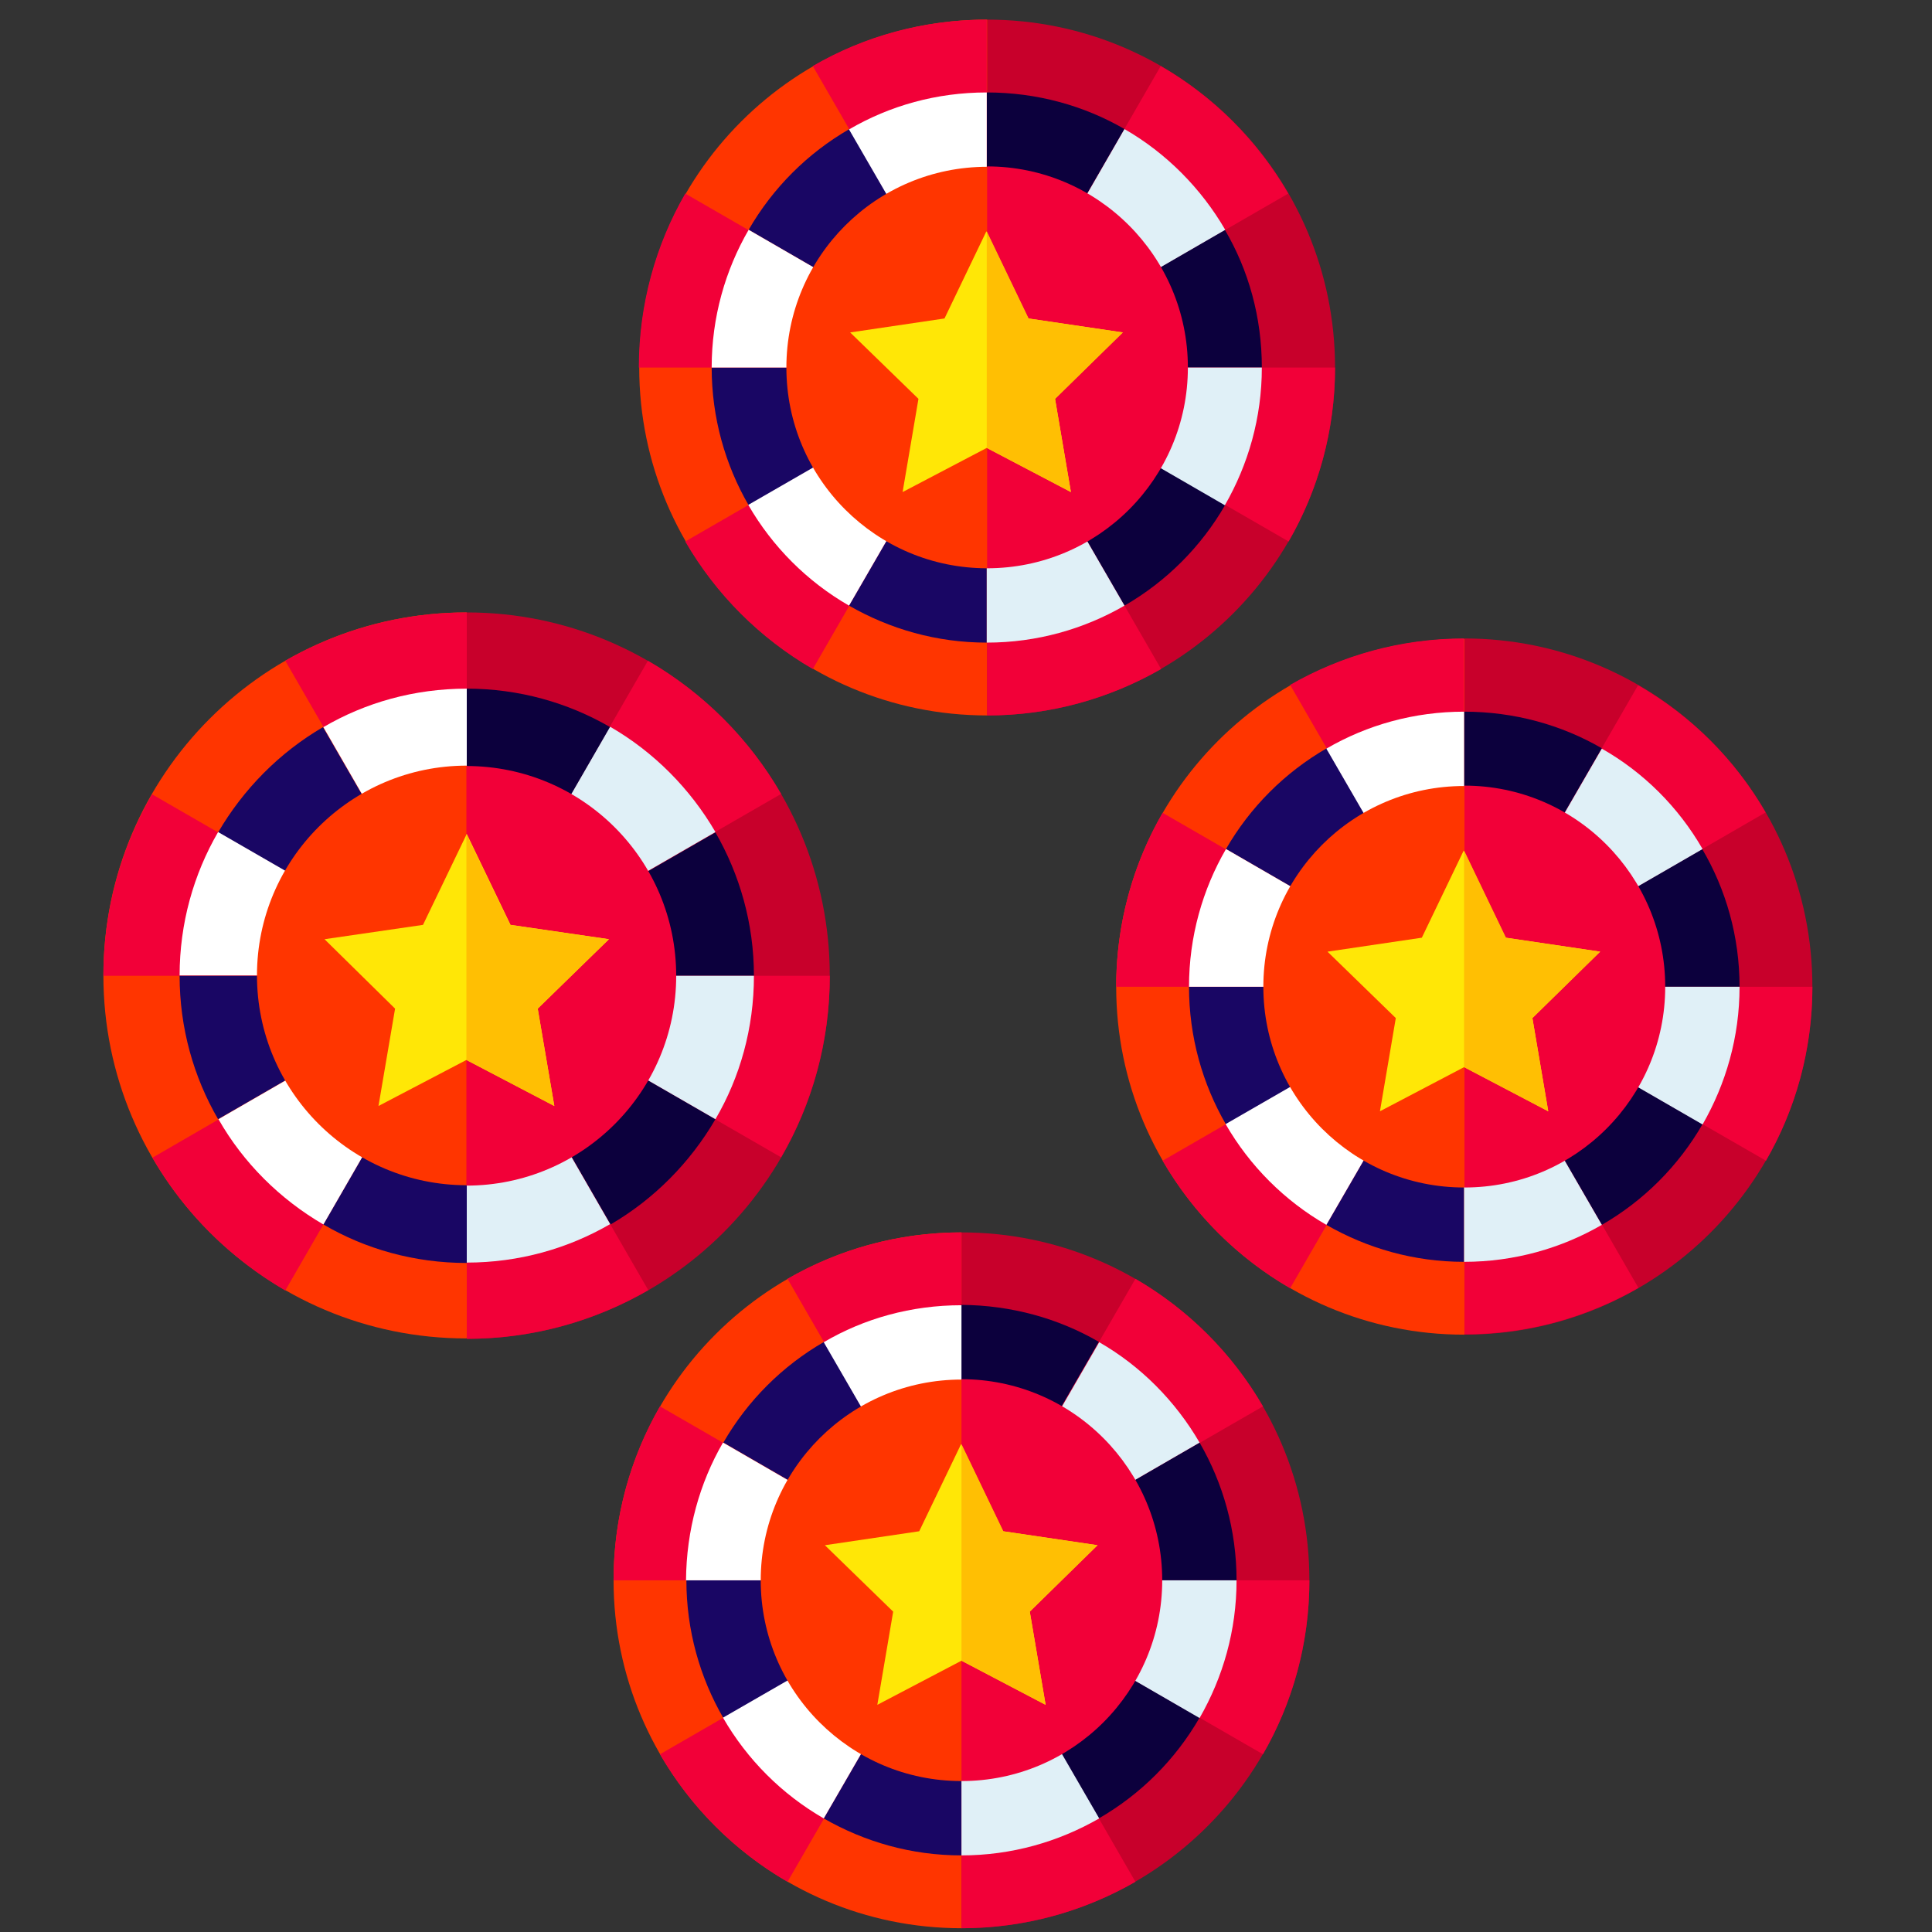 <?xml version="1.0" encoding="utf-8"?>
<!-- Generator: Adobe Illustrator 23.0.5, SVG Export Plug-In . SVG Version: 6.00 Build 0)  -->
<svg version="1.1" id="Layer_1" xmlns:svgjs="http://svgjs.com/svgjs"
	 xmlns="http://www.w3.org/2000/svg" xmlns:xlink="http://www.w3.org/1999/xlink" x="0px" y="0px" viewBox="0 0 512 512"
	 style="enable-background:new 0 0 512 512;" xml:space="preserve">
<rect x="0" y="0" width="512" height="512" fill="#333333" stroke="none"/>
<style type="text/css">
	.st0{fill:#FF3500;}
	.st1{fill:#C8002B;}
	.st2{fill:#F20038;}
	.st3{fill:#190664;}
	.st4{fill:#0C003D;}
	.st5{fill:#E0F0F7;}
	.st6{fill:#FFFFFF;}
	.st7{fill:#FFE706;}
	.st8{fill:#FFBF03;}
</style>
<g>
	<g>
		<g>
			<path class="st0" d="M140.9,335.9l-17.3,18.8c-53.2,0-96.2-43.1-96.2-96.2c0-53.2,43.1-96.2,96.2-96.2l17.3,18.8
				C181,225,181,292.1,140.9,335.9z"/>
			<path class="st1" d="M219.9,258.6c0,53.2-43.1,96.2-96.2,96.2V162.3C176.8,162.3,219.9,205.4,219.9,258.6z"/>
			<g>
				<path class="st2" d="M207,210.4l-83.4,48.1l48.1-83.4C186.4,183.6,198.6,195.8,207,210.4z"/>
				<path class="st2" d="M123.7,258.6H27.4c0-17.5,4.7-34,12.9-48.1L123.7,258.6z"/>
				<path class="st2" d="M123.7,258.6l-48.1,83.4c-14.6-8.5-26.8-20.6-35.2-35.2L123.7,258.6z"/>
				<path class="st2" d="M123.7,162.3v96.2l-48.1-83.4C89.7,167,106.1,162.3,123.7,162.3z"/>
				<path class="st2" d="M171.8,341.9c-14.2,8.2-30.6,12.9-48.1,12.9v-96.2L171.8,341.9z"/>
				<path class="st2" d="M219.9,258.6c0,17.5-4.7,34-12.9,48.1l-83.4-48.1H219.9z"/>
			</g>
			<g>
				<path class="st3" d="M123.7,258.6v76.1c-13.9,0-26.9-3.7-38-10.2L123.7,258.6z"/>
				<path class="st4" d="M189.6,296.6c-6.7,11.5-16.3,21.2-27.8,27.9l-38-65.9L189.6,296.6z"/>
				<path class="st5" d="M123.7,334.6v-76.1l38,65.9C150.5,330.9,137.5,334.6,123.7,334.6z"/>
				<path class="st4" d="M199.8,258.6h-76.1l65.9-38C196,231.7,199.8,244.7,199.8,258.6z"/>
				<path class="st4" d="M161.7,192.7l-38,65.9v-76.1C137.5,182.5,150.5,186.2,161.7,192.7z"/>
				<path class="st3" d="M123.7,258.6l-65.9-38c6.7-11.5,16.3-21.2,27.8-27.9L123.7,258.6z"/>
				<path class="st3" d="M123.7,258.6l-65.9,38c-6.5-11.2-10.2-24.2-10.2-38H123.7z"/>
				<g>
					<path class="st6" d="M57.8,220.5l65.9,38H47.6C47.6,244.7,51.3,231.7,57.8,220.5z"/>
					<path class="st6" d="M123.7,258.6l-38,65.9c-11.5-6.7-21.2-16.3-27.8-27.9L123.7,258.6z"/>
					<path class="st6" d="M123.7,182.5v76.1l-38-65.9C96.8,186.2,109.8,182.5,123.7,182.5z"/>
				</g>
				<path class="st5" d="M189.6,220.5l-65.9,38l38-65.9C173.3,199.3,182.9,209,189.6,220.5L189.6,220.5z"/>
				<path class="st5" d="M199.8,258.6c0,13.9-3.7,26.9-10.2,38l-65.9-38H199.8z"/>
				<path class="st0" d="M139.8,293.8l-16.1,20.3c-30.7,0-55.6-24.9-55.6-55.6c0-30.7,24.9-55.6,55.6-55.6l16.1,20.3
					C156.1,244,156.1,273.2,139.8,293.8L139.8,293.8z"/>
			</g>
			<path class="st2" d="M179.2,258.6c0,30.7-24.9,55.6-55.6,55.6V203C154.4,203,179.2,227.9,179.2,258.6z"/>
			<g>
				<path class="st7" d="M142.5,267.3l4.4,25.8l-23.3-12.2l-23.3,12.2l4.4-25.8L86,248.9l26.1-3.8l11.6-24.1l11.6,24.1l26.1,3.8
					L142.5,267.3z"/>
				<path class="st8" d="M142.5,267.3l4.4,25.8l-23.3-12.2v-59.9l11.6,24.1l26.1,3.8L142.5,267.3z"/>
			</g>
		</g>
	</g>
</g>
<g>
	<g>
		<g>
			<path class="st0" d="M404.6,335.6L388,353.7c-50.9,0-92.2-41.3-92.2-92.2s41.3-92.2,92.2-92.2l16.5,18.1
				C443,229.3,443,293.6,404.6,335.6z"/>
			<path class="st1" d="M480.3,261.5c0,50.9-41.3,92.2-92.2,92.2V169.2C439,169.2,480.3,210.5,480.3,261.5L480.3,261.5z"/>
			<g>
				<path class="st2" d="M467.9,215.3L388,261.5l46.1-79.9C448.2,189.7,459.8,201.3,467.9,215.3z"/>
				<path class="st2" d="M388,261.5h-92.2c0-16.8,4.5-32.6,12.3-46.1L388,261.5z"/>
				<path class="st2" d="M388,261.5l-46.1,79.9c-14-8.1-25.7-19.8-33.8-33.8L388,261.5z"/>
				<path class="st2" d="M388,169.2v92.2l-46.1-79.9C355.5,173.7,371.2,169.2,388,169.2z"/>
				<path class="st2" d="M434.2,341.3c-13.6,7.8-29.3,12.3-46.1,12.3v-92.2L434.2,341.3z"/>
				<path class="st2" d="M480.3,261.5c0,16.8-4.5,32.6-12.3,46.1L388,261.5H480.3z"/>
			</g>
			<g>
				<path class="st3" d="M388,261.5v72.9c-13.3,0-25.7-3.6-36.5-9.8L388,261.5z"/>
				<path class="st4" d="M451.2,297.9c-6.4,11.1-15.6,20.3-26.7,26.7L388,261.5L451.2,297.9z"/>
				<path class="st5" d="M388,334.4v-72.9l36.5,63.1C413.8,330.8,401.3,334.4,388,334.4z"/>
				<path class="st4" d="M461,261.5H388l63.1-36.5C457.4,235.7,461,248.2,461,261.5z"/>
				<path class="st4" d="M424.5,198.3L388,261.5v-72.9C401.3,188.6,413.8,192.1,424.5,198.3L424.5,198.3z"/>
				<path class="st3" d="M388,261.5L324.9,225c6.4-11.1,15.6-20.3,26.7-26.7L388,261.5z"/>
				<path class="st3" d="M388,261.5l-63.1,36.5c-6.2-10.7-9.8-23.2-9.8-36.5H388z"/>
				<g>
					<path class="st6" d="M324.9,225l63.1,36.5h-72.9C315.1,248.2,318.7,235.7,324.9,225z"/>
					<path class="st6" d="M388,261.5l-36.5,63.1c-11.1-6.4-20.3-15.6-26.7-26.7L388,261.5z"/>
					<path class="st6" d="M388,188.6v72.9l-36.5-63.1C362.3,192.1,374.8,188.6,388,188.6z"/>
				</g>
				<path class="st5" d="M451.2,225L388,261.5l36.5-63.1C435.6,204.7,444.8,213.9,451.2,225L451.2,225z"/>
				<path class="st5" d="M461,261.5c0,13.3-3.6,25.7-9.8,36.5L388,261.5H461z"/>
				<path class="st0" d="M403.5,295.2L388,314.7c-29.4,0-53.2-23.8-53.2-53.2s23.8-53.2,53.2-53.2l15.4,19.5
					C419.2,247.5,419.2,275.4,403.5,295.2z"/>
			</g>
			<path class="st2" d="M441.3,261.5c0,29.4-23.8,53.2-53.2,53.2V208.2C417.5,208.2,441.3,232.1,441.3,261.5L441.3,261.5z"/>
			<g>
				<g>
					<path class="st7" d="M406.1,269.8l4.2,24.7l-22.3-11.7l-22.3,11.7l4.2-24.7l-18.1-17.6l25-3.7l11.1-23.1l11.1,23.1l25,3.7
						L406.1,269.8z"/>
					<path class="st8" d="M406.1,269.8l4.2,24.7l-22.3-11.7v-57.4l11.1,23.1l25,3.7L406.1,269.8z"/>
				</g>
			</g>
		</g>
	</g>
</g>
<g>
	<g>
		<g>
			<path class="st0" d="M271.3,492.9L254.8,511c-50.9,0-92.2-41.3-92.2-92.2s41.3-92.2,92.2-92.2l16.5,18.1
				C309.8,386.6,309.8,451,271.3,492.9z"/>
			<path class="st1" d="M347,418.8c0,50.9-41.3,92.2-92.2,92.2V326.6C305.7,326.6,347,367.8,347,418.8L347,418.8z"/>
			<g>
				<path class="st2" d="M334.7,372.7l-79.9,46.1l46.1-79.9C314.9,347,326.6,358.7,334.7,372.7z"/>
				<path class="st2" d="M254.8,418.8h-92.2c0-16.8,4.5-32.6,12.3-46.1L254.8,418.8z"/>
				<path class="st2" d="M254.8,418.8l-46.1,79.9c-14-8.1-25.7-19.8-33.8-33.8L254.8,418.8z"/>
				<path class="st2" d="M254.8,326.6v92.2l-46.1-79.9C222.2,331.1,238,326.6,254.8,326.6z"/>
				<path class="st2" d="M300.9,498.7c-13.6,7.8-29.3,12.3-46.1,12.3v-92.2L300.9,498.7z"/>
				<path class="st2" d="M347,418.8c0,16.8-4.5,32.6-12.3,46.1l-79.9-46.1H347z"/>
			</g>
			<g>
				<path class="st3" d="M254.8,418.8v72.9c-13.3,0-25.7-3.6-36.5-9.8L254.8,418.8z"/>
				<path class="st4" d="M317.9,455.2c-6.4,11.1-15.6,20.3-26.7,26.7l-36.5-63.1L317.9,455.2z"/>
				<path class="st5" d="M254.8,491.7v-72.9l36.5,63.1C280.5,488.1,268.1,491.7,254.8,491.7z"/>
				<path class="st4" d="M327.7,418.8h-72.9l63.1-36.5C324.1,393,327.7,405.5,327.7,418.8z"/>
				<path class="st4" d="M291.2,355.6l-36.5,63.1v-72.9C268.1,345.9,280.5,349.4,291.2,355.6L291.2,355.6z"/>
				<path class="st3" d="M254.8,418.8l-63.1-36.5c6.4-11.1,15.6-20.3,26.7-26.7L254.8,418.8z"/>
				<path class="st3" d="M254.8,418.8l-63.1,36.5c-6.2-10.7-9.8-23.2-9.8-36.5H254.8z"/>
				<g>
					<path class="st6" d="M191.6,382.3l63.1,36.5h-72.9C181.9,405.5,185.4,393,191.6,382.3z"/>
					<path class="st6" d="M254.8,418.8l-36.5,63.1c-11.1-6.4-20.3-15.6-26.7-26.7L254.8,418.8z"/>
					<path class="st6" d="M254.8,345.9v72.9l-36.5-63.1C229,349.4,241.5,345.9,254.8,345.9z"/>
				</g>
				<path class="st5" d="M317.9,382.3l-63.1,36.5l36.5-63.1C302.3,362,311.5,371.3,317.9,382.3L317.9,382.3z"/>
				<path class="st5" d="M327.7,418.8c0,13.3-3.6,25.7-9.8,36.5l-63.1-36.5H327.7z"/>
				<path class="st0" d="M270.2,452.5L254.8,472c-29.4,0-53.2-23.8-53.2-53.2s23.8-53.2,53.2-53.2l15.4,19.5
					C285.9,404.8,285.9,432.8,270.2,452.5z"/>
			</g>
			<path class="st2" d="M308,418.8c0,29.4-23.8,53.2-53.2,53.2V365.5C284.2,365.5,308,389.4,308,418.8L308,418.8z"/>
			<g>
				<g>
					<path class="st7" d="M272.9,427.1l4.2,24.7l-22.3-11.7l-22.3,11.7l4.2-24.7l-18.1-17.6l25-3.7l11.1-23.1l11.1,23.1l25,3.7
						L272.9,427.1z"/>
					<path class="st8" d="M272.9,427.1l4.2,24.7l-22.3-11.7v-57.4l11.1,23.1l25,3.7L272.9,427.1z"/>
				</g>
			</g>
		</g>
	</g>
</g>
<g>
	<g>
		<g>
			<path class="st0" d="M278.1,171.5l-16.5,18.1c-50.9,0-92.2-41.3-92.2-92.2s41.3-92.2,92.2-92.2l16.5,18.1
				C316.5,65.2,316.5,129.6,278.1,171.5z"/>
			<path class="st1" d="M353.8,97.4c0,50.9-41.3,92.2-92.2,92.2V5.2C312.5,5.2,353.8,46.4,353.8,97.4L353.8,97.4z"/>
			<g>
				<path class="st2" d="M341.4,51.3l-79.9,46.1l46.1-79.9C321.6,25.6,333.3,37.3,341.4,51.3z"/>
				<path class="st2" d="M261.5,97.4h-92.2c0-16.8,4.5-32.6,12.3-46.1L261.5,97.4z"/>
				<path class="st2" d="M261.5,97.4l-46.1,79.9c-14-8.1-25.7-19.8-33.8-33.8L261.5,97.4z"/>
				<path class="st2" d="M261.5,5.2v92.2l-46.1-79.9C229,9.6,244.7,5.2,261.5,5.2z"/>
				<path class="st2" d="M307.7,177.3c-13.6,7.8-29.3,12.3-46.1,12.3V97.4L307.7,177.3z"/>
				<path class="st2" d="M353.8,97.4c0,16.8-4.5,32.6-12.3,46.1l-79.9-46.1H353.8z"/>
			</g>
			<g>
				<path class="st3" d="M261.5,97.4v72.9c-13.3,0-25.7-3.6-36.5-9.8L261.5,97.4z"/>
				<path class="st4" d="M324.7,133.8c-6.4,11.1-15.6,20.3-26.7,26.7l-36.5-63.1L324.7,133.8z"/>
				<path class="st5" d="M261.5,170.3V97.4l36.5,63.1C287.3,166.7,274.8,170.3,261.5,170.3z"/>
				<path class="st4" d="M334.4,97.4h-72.9l63.1-36.5C330.9,71.6,334.4,84.1,334.4,97.4z"/>
				<path class="st4" d="M298,34.2l-36.5,63.1V24.5C274.8,24.5,287.3,28,298,34.2L298,34.2z"/>
				<path class="st3" d="M261.5,97.4l-63.1-36.5c6.4-11.1,15.6-20.3,26.7-26.7L261.5,97.4z"/>
				<path class="st3" d="M261.5,97.4l-63.1,36.5c-6.2-10.7-9.8-23.2-9.8-36.5H261.5z"/>
				<g>
					<path class="st6" d="M198.4,60.9l63.1,36.5h-72.9C188.6,84.1,192.2,71.6,198.4,60.9z"/>
					<path class="st6" d="M261.5,97.4l-36.5,63.1c-11.1-6.4-20.3-15.6-26.7-26.7L261.5,97.4z"/>
					<path class="st6" d="M261.5,24.5v72.9l-36.5-63.1C235.8,28,248.2,24.5,261.5,24.5z"/>
				</g>
				<path class="st5" d="M324.7,60.9l-63.1,36.5L298,34.2C309.1,40.6,318.3,49.9,324.7,60.9L324.7,60.9z"/>
				<path class="st5" d="M334.4,97.4c0,13.3-3.6,25.7-9.8,36.5l-63.1-36.5H334.4z"/>
				<path class="st0" d="M277,131.1l-15.4,19.5c-29.4,0-53.2-23.8-53.2-53.2s23.8-53.2,53.2-53.2L277,63.6
					C292.6,83.4,292.6,111.4,277,131.1z"/>
			</g>
			<path class="st2" d="M314.8,97.4c0,29.4-23.8,53.2-53.2,53.2V44.1C290.9,44.1,314.8,68,314.8,97.4L314.8,97.4z"/>
			<g>
				<g>
					<path class="st7" d="M279.6,105.7l4.2,24.7l-22.3-11.7l-22.3,11.7l4.2-24.7l-18.1-17.6l25-3.7l11.1-23.1l11.1,23.1l25,3.7
						L279.6,105.7z"/>
					<path class="st8" d="M279.6,105.7l4.2,24.7l-22.3-11.7V61.3l11.1,23.1l25,3.7L279.6,105.7z"/>
				</g>
			</g>
		</g>
	</g>
</g>
</svg>
